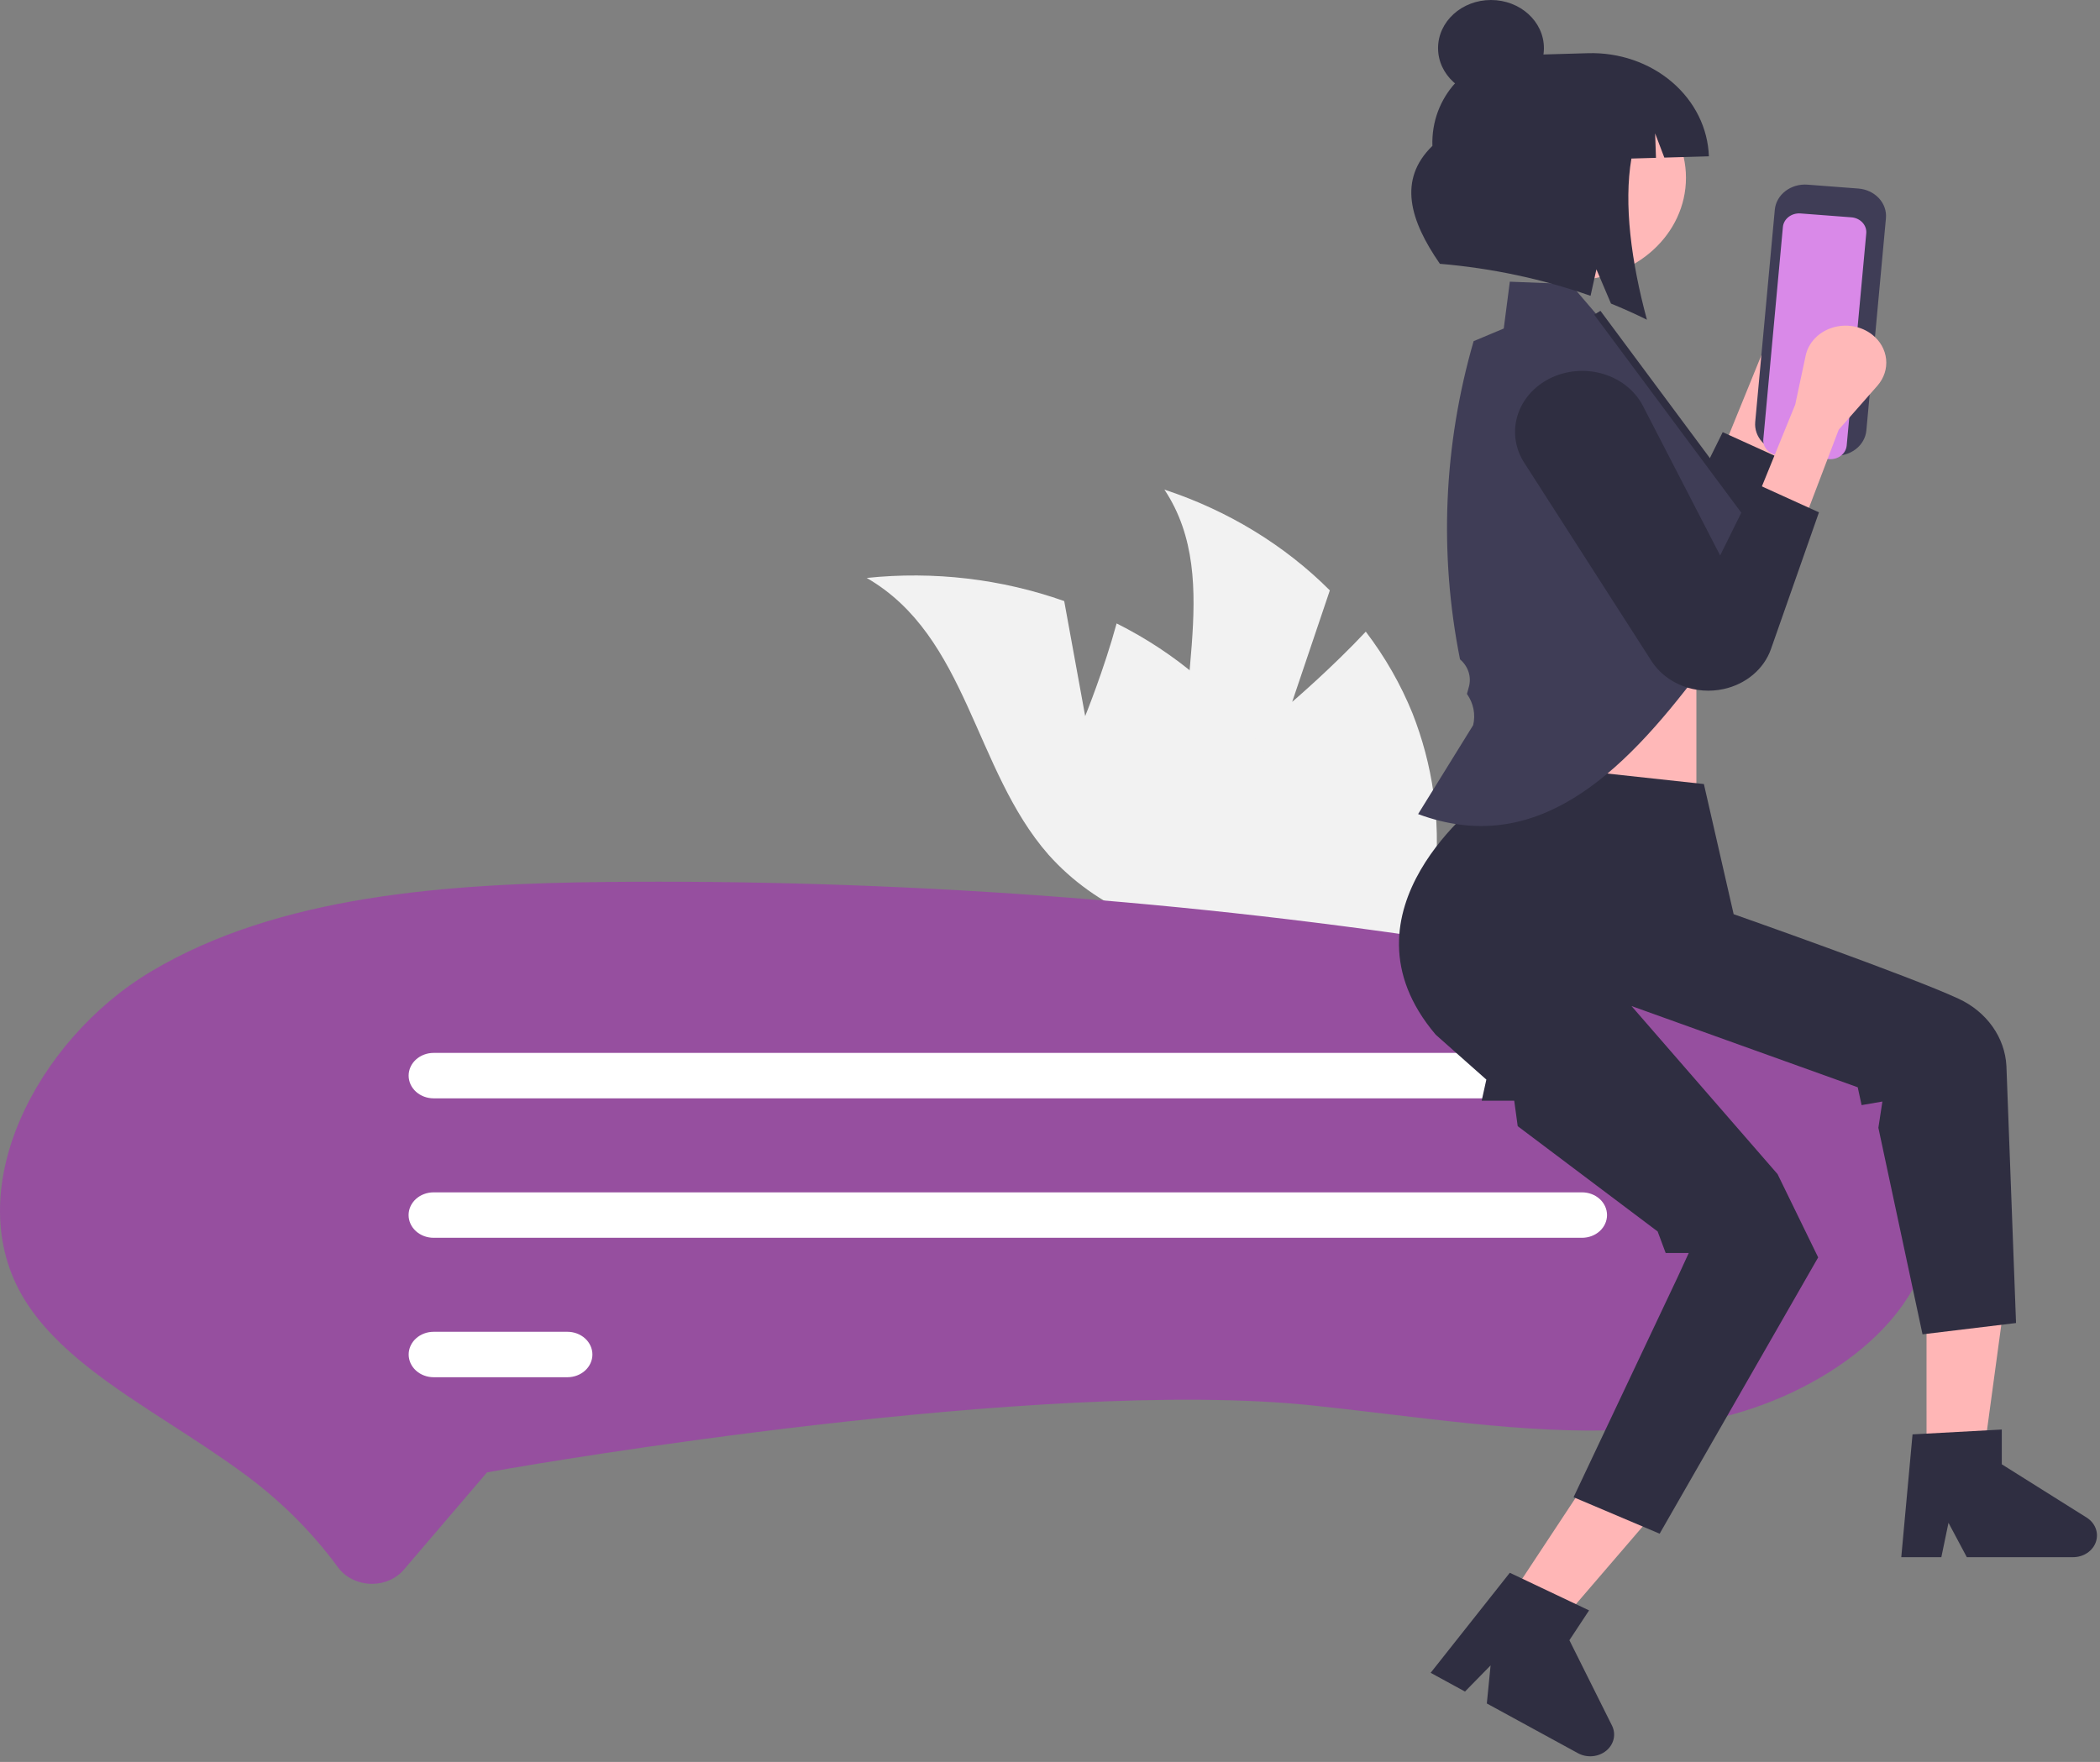 <svg width="342" height="287" viewBox="0 0 342 287" fill="none" xmlns="http://www.w3.org/2000/svg">
<rect x="0" y="0" width="342" height="287" fill="#808080" stroke="none"/>
<path d="M210.443 114.323L216.574 96.166C209.197 88.783 199.949 83.15 189.635 79.754C199.712 94.936 189.947 114.74 194.016 132.083C195.331 137.483 197.965 142.545 201.724 146.894C205.483 151.242 210.269 154.766 215.729 157.203L225.033 167.686C229.91 159.937 232.882 151.319 233.744 142.424C234.606 133.53 233.337 124.572 230.025 116.167C228.116 111.468 225.563 107.007 222.428 102.888C216.899 108.799 210.443 114.323 210.443 114.323Z" fill="#F2F2F2"/>
<path d="M176.73 116.643L173.313 97.905C163.089 94.289 152.049 92.997 141.152 94.141C157.617 103.642 158.59 125.328 170.738 139.2C174.564 143.5 179.404 146.963 184.901 149.331C190.397 151.698 196.41 152.911 202.492 152.879L215.961 158.488C216.526 149.574 214.959 140.655 211.368 132.345C207.778 124.035 202.249 116.531 195.162 110.351C191.148 106.92 186.676 103.963 181.849 101.548C179.8 109.08 176.73 116.643 176.73 116.643Z" fill="#F2F2F2"/>
<path d="M294.073 61.613L300.37 54.456C301.444 53.235 301.954 51.683 301.793 50.127C301.632 48.571 300.813 47.133 299.508 46.116C298.628 45.429 297.564 44.965 296.425 44.77C295.285 44.574 294.109 44.654 293.014 45.001C291.918 45.348 290.943 45.951 290.184 46.748C289.425 47.546 288.91 48.511 288.689 49.546L286.993 57.516L280.556 73.32L288.28 76.831L294.073 61.613Z" fill="#FFB8B8"/>
<path d="M274.763 82.099L262.113 57.589C261.436 56.336 260.476 55.227 259.296 54.333C258.116 53.44 256.742 52.782 255.265 52.404C253.787 52.025 252.238 51.934 250.719 52.135C249.2 52.337 247.744 52.827 246.447 53.574C244.035 54.963 242.316 57.154 241.658 59.68C240.999 62.206 241.452 64.866 242.921 67.092L263.646 99.395C264.817 101.17 266.579 102.559 268.677 103.362C270.775 104.165 273.1 104.339 275.314 103.86C277.11 103.471 278.765 102.667 280.118 101.525C281.472 100.384 282.478 98.944 283.039 97.344L290.855 75.075L280.556 70.393L274.763 82.099Z" fill="#2F2E41"/>
<path d="M298.632 74.211L290.345 73.579C289.044 73.478 287.84 72.913 286.997 72.006C286.155 71.1 285.742 69.926 285.849 68.743L289.038 34.166C289.148 32.983 289.77 31.888 290.767 31.122C291.764 30.355 293.055 29.98 294.356 30.078L302.643 30.71C303.944 30.81 305.148 31.376 305.991 32.282C306.834 33.189 307.247 34.363 307.139 35.546L303.95 70.123C303.84 71.306 303.218 72.4 302.221 73.167C301.224 73.933 299.933 74.309 298.632 74.211Z" fill="#3F3D56"/>
<path d="M293.224 34.767C292.523 34.715 291.827 34.917 291.29 35.33C290.753 35.743 290.417 36.333 290.358 36.97L287.169 71.547C287.111 72.185 287.334 72.817 287.788 73.306C288.242 73.794 288.891 74.099 289.592 74.153L297.879 74.785C298.58 74.838 299.276 74.636 299.813 74.223C300.351 73.81 300.686 73.22 300.745 72.582L303.934 38.005C303.992 37.368 303.769 36.735 303.315 36.247C302.861 35.758 302.212 35.453 301.511 35.399L293.224 34.767Z" fill="#D989E8"/>
<path d="M276.269 105.333H241.791V136.685H276.269V105.333Z" fill="#FFB8B8"/>
<path d="M313.75 237.765L322.945 237.764L327.321 205.511L313.748 205.511L313.75 237.765Z" fill="#FFB6B6"/>
<path d="M311.47 233.64L326.006 232.851V238.514L339.827 247.194C340.509 247.622 341.024 248.238 341.294 248.951C341.565 249.664 341.577 250.438 341.33 251.158C341.084 251.878 340.59 252.507 339.922 252.955C339.254 253.402 338.446 253.643 337.616 253.643H320.31L317.326 248.041L316.162 253.643H309.636L311.47 233.64Z" fill="#2F2E41"/>
<path d="M245.503 260.79L253.388 265.093L275.393 239.486L263.757 233.135L245.503 260.79Z" fill="#FFB6B6"/>
<path d="M245.883 256.185L258.793 262.312L255.588 267.168L262.525 281.077C262.868 281.764 262.96 282.533 262.789 283.271C262.617 284.009 262.19 284.678 261.571 285.18C260.952 285.682 260.172 285.99 259.346 286.061C258.52 286.132 257.691 285.96 256.98 285.572L242.141 277.473L242.754 271.274L238.585 275.532L232.99 272.478L245.883 256.185Z" fill="#2F2E41"/>
<path d="M60.597 257.982C60.507 257.982 60.416 257.981 60.324 257.978C59.255 257.942 58.212 257.673 57.282 257.192C56.352 256.711 55.564 256.033 54.984 255.216C50.642 249.315 45.313 244.066 39.191 239.659C35.484 236.965 31.611 234.461 27.866 232.038C18.203 225.79 9.104 219.906 4.052 211.776C-6.961 194.047 6.009 169.354 24.537 158.279C45.32 145.859 72.656 143.911 99.1 143.656C101.848 143.629 104.598 143.616 107.35 143.616C154.997 143.633 202.544 147.586 249.404 155.427C264.987 158.042 281.297 161.244 294.404 169.016C307.434 176.742 315.353 188.908 314.58 200.012C313.452 216.222 294.555 228.334 277.348 231.501C260.947 234.516 243.908 232.478 225.87 230.32C221.888 229.844 217.771 229.351 213.699 228.923C169.448 224.272 86.32 238.608 82.803 239.22L79.314 239.828L65.776 255.67C65.167 256.392 64.383 256.976 63.484 257.377C62.586 257.779 61.598 257.986 60.597 257.982Z" fill="#964F9F"/>
<path d="M257.652 178.905H70.618C69.539 178.905 68.504 178.515 67.74 177.821C66.977 177.127 66.549 176.186 66.549 175.204C66.549 174.223 66.977 173.282 67.74 172.588C68.504 171.894 69.539 171.504 70.618 171.504H257.652C258.731 171.504 259.766 171.894 260.529 172.588C261.292 173.282 261.721 174.223 261.721 175.204C261.721 176.186 261.292 177.127 260.529 177.821C259.766 178.515 258.731 178.905 257.652 178.905Z" fill="white"/>
<path d="M257.652 201.619H70.618C70.083 201.62 69.554 201.525 69.059 201.34C68.565 201.154 68.116 200.882 67.737 200.539C67.358 200.196 67.058 199.788 66.853 199.339C66.647 198.89 66.541 198.408 66.541 197.922C66.54 197.436 66.645 196.954 66.849 196.505C67.053 196.056 67.353 195.647 67.731 195.303C68.109 194.959 68.558 194.686 69.052 194.5C69.545 194.314 70.075 194.218 70.61 194.218H257.652C258.73 194.219 259.764 194.61 260.526 195.304C261.288 195.997 261.716 196.938 261.716 197.918C261.716 198.899 261.288 199.839 260.526 200.533C259.764 201.227 258.73 201.617 257.652 201.619Z" fill="white"/>
<path d="M92.414 224.332H70.618C69.54 224.331 68.506 223.94 67.744 223.247C66.982 222.553 66.554 221.612 66.554 220.632C66.554 219.651 66.982 218.711 67.744 218.017C68.506 217.323 69.54 216.933 70.618 216.931H92.414C93.492 216.933 94.526 217.323 95.288 218.017C96.05 218.711 96.478 219.651 96.478 220.632C96.478 221.612 96.05 222.553 95.288 223.247C94.526 223.94 93.492 224.331 92.414 224.332Z" fill="white"/>
<path d="M277.489 127.71L240.626 123.709L241.687 130.065C241.687 130.065 216.725 148.355 233.813 168.535L242.063 175.851L241.303 179.289H246.602L247.17 183.437L269.96 200.591L271.268 204.101H275.021L273.187 208.091L256.267 243.875L270.285 249.818L296.102 204.813L289.489 191.249L265.699 163.87L302.545 177.104L303.174 180.009L306.561 179.426L305.907 183.701L313.096 217.342L328.326 215.504L326.76 173.645C326.643 171.357 325.861 169.138 324.495 167.214C323.13 165.289 321.228 163.727 318.984 162.687C311.177 159.041 282.338 148.909 282.338 148.909L277.489 127.71Z" fill="#2F2E41"/>
<path d="M262.724 54.385L255.784 46.273L245.885 45.883L244.897 53.512L239.991 55.569C235.094 72.49 234.337 90.181 237.775 107.396C238.433 107.959 238.913 108.671 239.167 109.459C239.421 110.247 239.439 111.082 239.219 111.878L238.901 113.031L238.93 113.073C239.974 114.571 240.328 116.382 239.916 118.115L230.949 132.604C249.992 139.662 263.952 126.5 276.885 109.252L284.889 84.058L262.724 54.385Z" fill="#3F3D56"/>
<path d="M283.588 101.028L285.457 84.03L260.644 50.63L259.623 51.256L284.187 84.322L282.362 100.916L283.588 101.028Z" fill="#2F2E41"/>
<path d="M256.268 45.608C266.377 45.608 274.572 38.156 274.572 28.963C274.572 19.771 266.377 12.319 256.268 12.319C246.16 12.319 237.965 19.771 237.965 28.963C237.965 38.156 246.16 45.608 256.268 45.608Z" fill="#FFB8B8"/>
<path d="M258.622 8.664L256.325 8.731L255.545 8.753L246.805 9.005C239.057 9.229 233.001 15.835 233.277 23.761C227.617 29.267 229.605 35.904 234.495 42.969C242.899 43.675 251.157 45.43 259.034 48.185L259.988 43.87L262.36 49.448C264.325 50.245 266.276 51.122 268.214 52.079C265.663 42.658 264.419 33.22 265.686 25.825L269.689 25.71L269.55 21.726L271.048 25.67L278.304 25.461C278.225 23.183 277.653 20.942 276.621 18.864C275.589 16.788 274.117 14.916 272.289 13.356C270.461 11.796 268.314 10.579 265.969 9.774C263.624 8.969 261.128 8.592 258.622 8.664Z" fill="#2F2E41"/>
<path d="M242.819 15.676C247.579 15.676 251.438 12.167 251.438 7.838C251.438 3.509 247.579 0 242.819 0C238.058 0 234.199 3.509 234.199 7.838C234.199 12.167 238.058 15.676 242.819 15.676Z" fill="#2F2E41"/>
<path d="M299.448 69.992L305.745 62.834C306.819 61.614 307.329 60.062 307.168 58.506C307.007 56.95 306.188 55.511 304.883 54.494C304.003 53.808 302.939 53.344 301.8 53.148C300.66 52.953 299.484 53.032 298.389 53.38C297.293 53.727 296.318 54.329 295.559 55.127C294.8 55.924 294.285 56.889 294.064 57.925L292.368 65.894L285.931 81.698L293.655 85.21L299.448 69.992Z" fill="#FFB8B8"/>
<path d="M280.138 90.478L267.488 65.967C266.81 64.714 265.851 63.605 264.671 62.712C263.491 61.819 262.117 61.161 260.639 60.782C259.162 60.404 257.613 60.312 256.094 60.514C254.574 60.716 253.119 61.206 251.822 61.953C249.41 63.342 247.691 65.533 247.032 68.059C246.373 70.585 246.827 73.245 248.296 75.47L269.021 107.773C270.192 109.548 271.954 110.938 274.052 111.741C276.15 112.543 278.475 112.718 280.689 112.238C282.485 111.85 284.14 111.045 285.493 109.904C286.846 108.762 287.853 107.322 288.414 105.723L296.23 83.454L285.931 78.772L280.138 90.478Z" fill="#2F2E41"/>
</svg>
